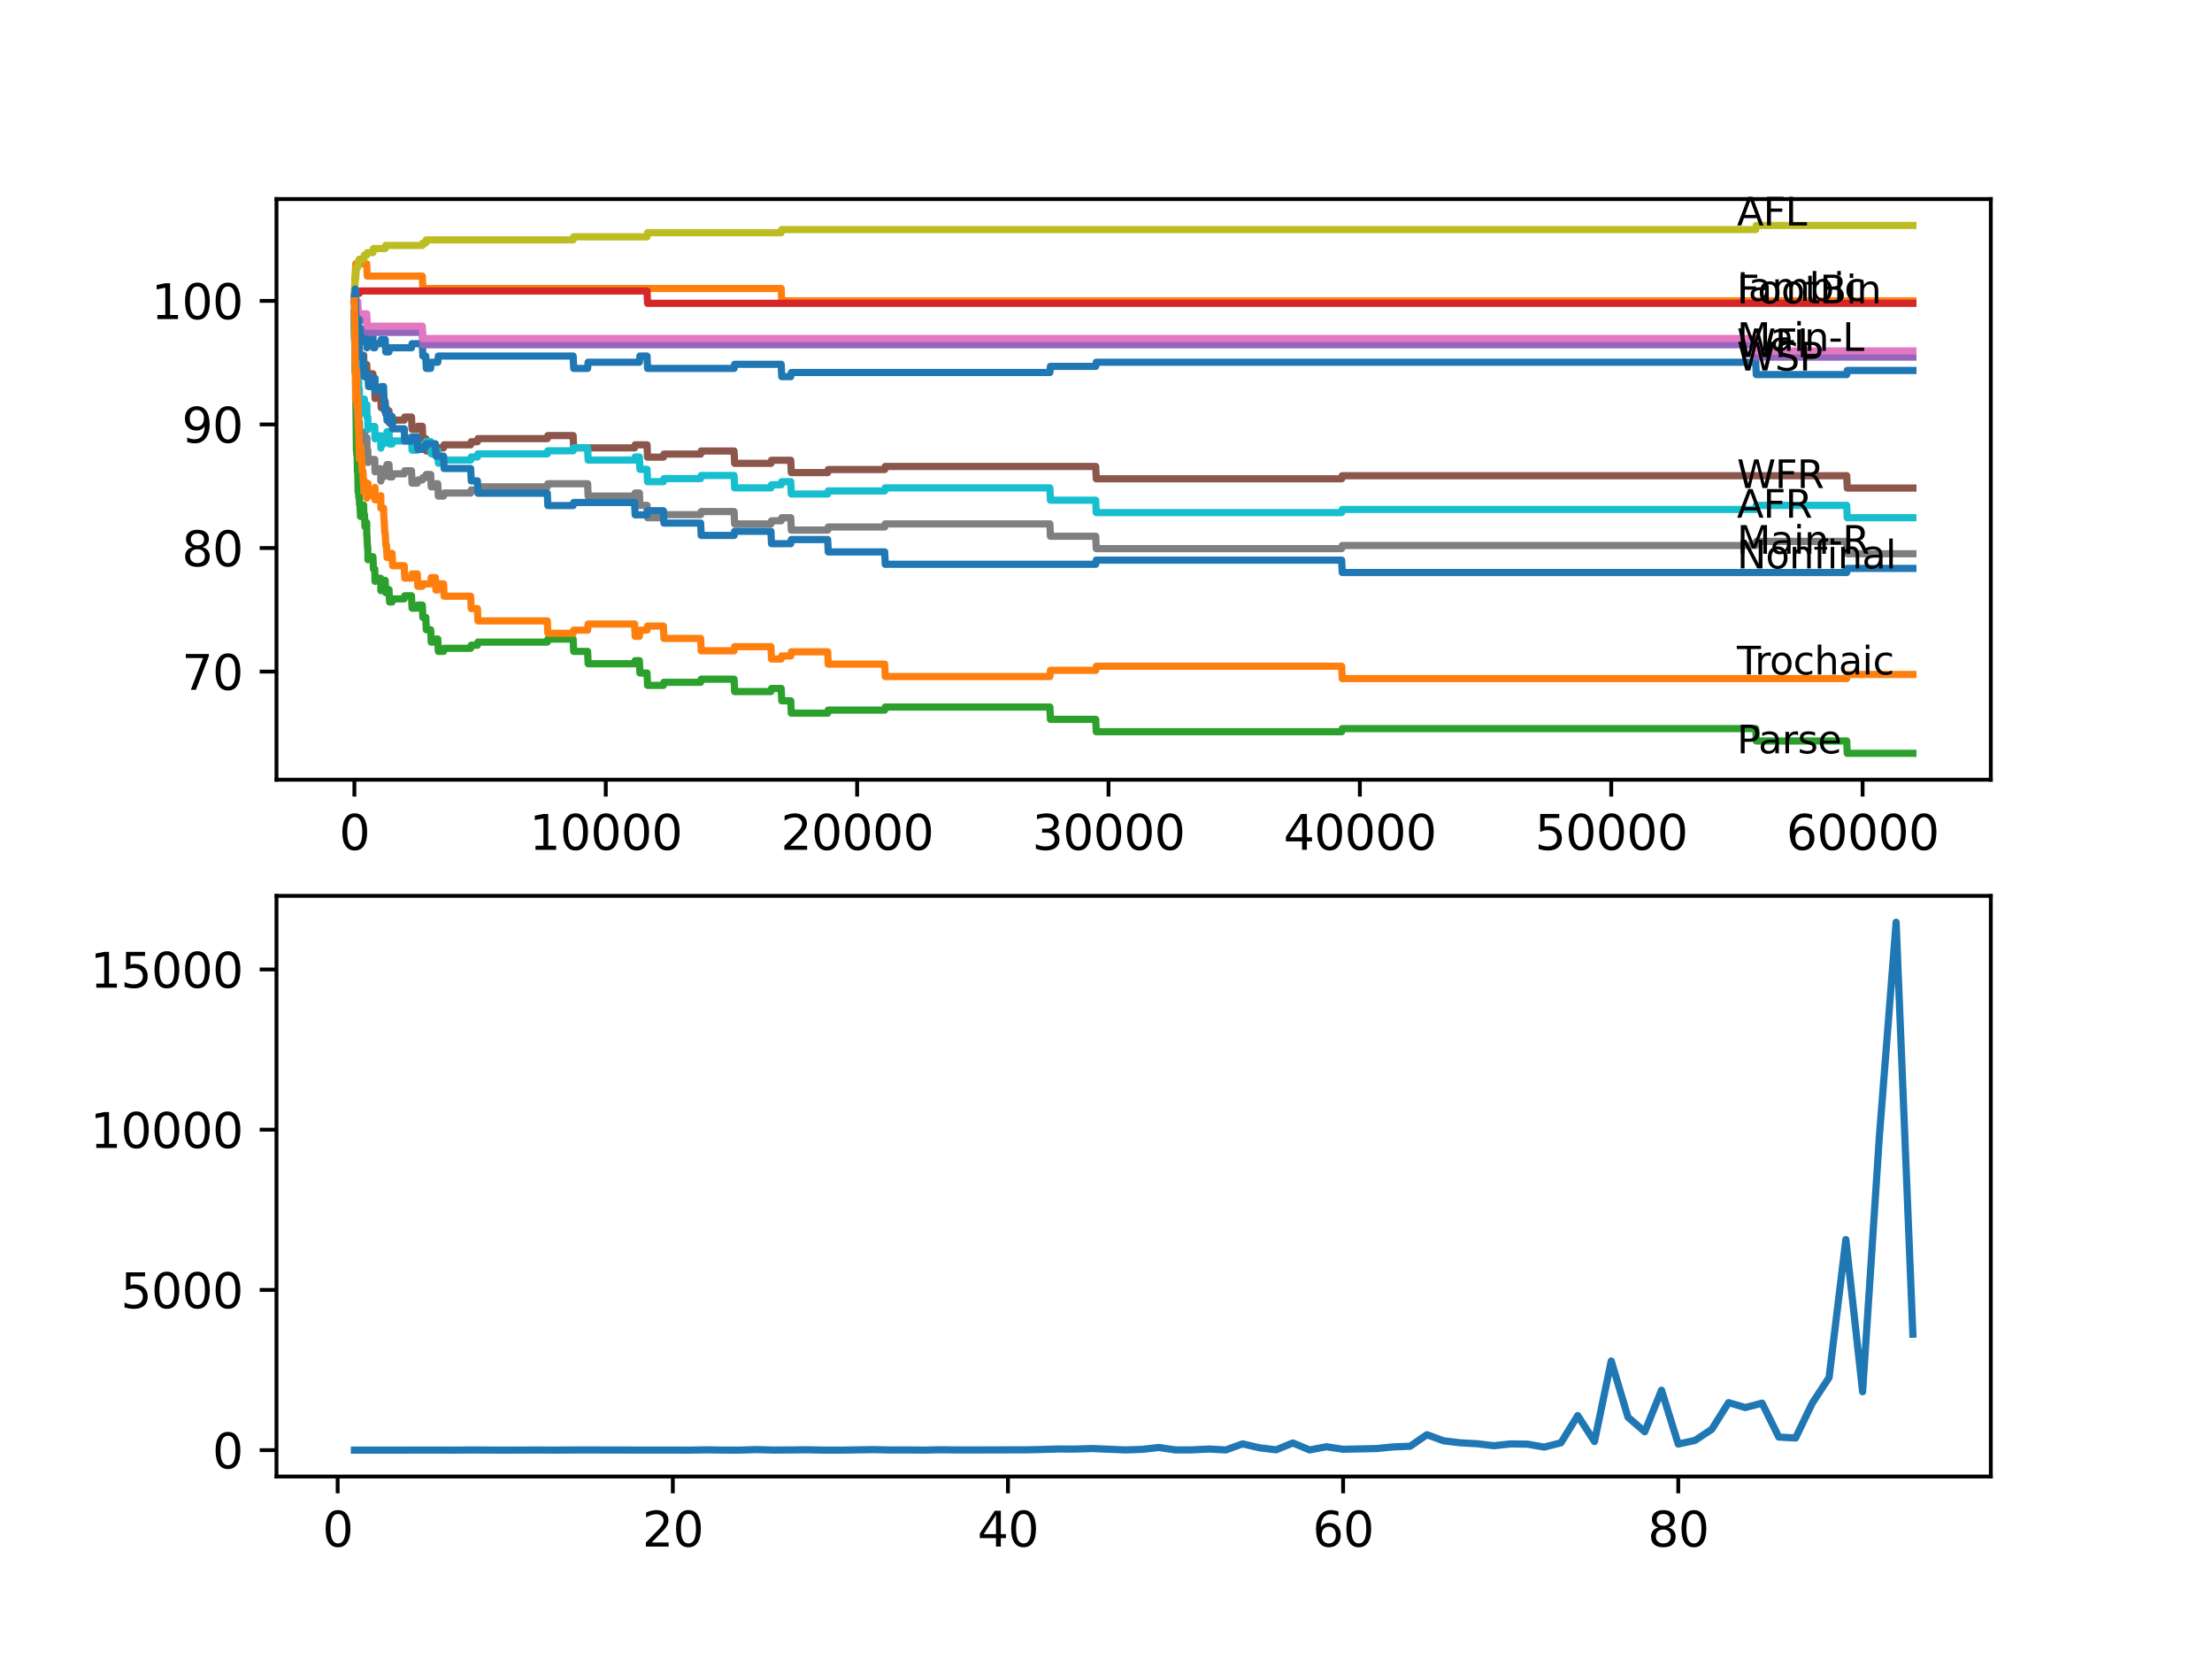 <?xml version="1.0" encoding="utf-8" standalone="no"?>
<!DOCTYPE svg PUBLIC "-//W3C//DTD SVG 1.1//EN"
  "http://www.w3.org/Graphics/SVG/1.1/DTD/svg11.dtd">
<svg xmlns:xlink="http://www.w3.org/1999/xlink" width="460.8pt" height="345.6pt" viewBox="0 0 460.8 345.6" xmlns="http://www.w3.org/2000/svg" version="1.1">
 <defs>
  <style type="text/css">*{stroke-linejoin: round; stroke-linecap: butt}</style>
 </defs>
 <g id="figure_1">
  <g id="patch_1">
   <path d="M 0 345.6 
L 460.8 345.6 
L 460.8 0 
L 0 0 
z
" style="fill: #ffffff"/>
  </g>
  <g id="axes_1">
   <g id="patch_2">
    <path d="M 57.6 162.432 
L 414.72 162.432 
L 414.72 41.472 
L 57.6 41.472 
z
" style="fill: #ffffff"/>
   </g>
   <g id="matplotlib.axis_1">
    <g id="xtick_1">
     <g id="line2d_1">
      <defs>
       <path id="m47212da246" d="M 0 0 
L 0 3.5 
" style="stroke: #000000; stroke-width: 0.8"/>
      </defs>
      <g>
       <use xlink:href="#m47212da246" x="73.827" y="162.432" style="stroke: #000000; stroke-width: 0.8"/>
      </g>
     </g>
     <g id="text_1">
      <!-- 0 -->
      <g transform="translate(70.646 177.03)scale(0.1 -0.1)">
       <defs>
        <path id="DejaVuSans-30" d="M 2034 4250 
Q 1547 4250 1301 3770 
Q 1056 3291 1056 2328 
Q 1056 1369 1301 889 
Q 1547 409 2034 409 
Q 2525 409 2770 889 
Q 3016 1369 3016 2328 
Q 3016 3291 2770 3770 
Q 2525 4250 2034 4250 
z
M 2034 4750 
Q 2819 4750 3233 4129 
Q 3647 3509 3647 2328 
Q 3647 1150 3233 529 
Q 2819 -91 2034 -91 
Q 1250 -91 836 529 
Q 422 1150 422 2328 
Q 422 3509 836 4129 
Q 1250 4750 2034 4750 
z
" transform="scale(0.016)"/>
       </defs>
       <use xlink:href="#DejaVuSans-30"/>
      </g>
     </g>
    </g>
    <g id="xtick_2">
     <g id="line2d_2">
      <g>
       <use xlink:href="#m47212da246" x="126.192" y="162.432" style="stroke: #000000; stroke-width: 0.8"/>
      </g>
     </g>
     <g id="text_2">
      <!-- 10000 -->
      <g transform="translate(110.286 177.03)scale(0.1 -0.1)">
       <defs>
        <path id="DejaVuSans-31" d="M 794 531 
L 1825 531 
L 1825 4091 
L 703 3866 
L 703 4441 
L 1819 4666 
L 2450 4666 
L 2450 531 
L 3481 531 
L 3481 0 
L 794 0 
L 794 531 
z
" transform="scale(0.016)"/>
       </defs>
       <use xlink:href="#DejaVuSans-31"/>
       <use xlink:href="#DejaVuSans-30" x="63.623"/>
       <use xlink:href="#DejaVuSans-30" x="127.246"/>
       <use xlink:href="#DejaVuSans-30" x="190.869"/>
       <use xlink:href="#DejaVuSans-30" x="254.492"/>
      </g>
     </g>
    </g>
    <g id="xtick_3">
     <g id="line2d_3">
      <g>
       <use xlink:href="#m47212da246" x="178.556" y="162.432" style="stroke: #000000; stroke-width: 0.8"/>
      </g>
     </g>
     <g id="text_3">
      <!-- 20000 -->
      <g transform="translate(162.65 177.03)scale(0.1 -0.1)">
       <defs>
        <path id="DejaVuSans-32" d="M 1228 531 
L 3431 531 
L 3431 0 
L 469 0 
L 469 531 
Q 828 903 1448 1529 
Q 2069 2156 2228 2338 
Q 2531 2678 2651 2914 
Q 2772 3150 2772 3378 
Q 2772 3750 2511 3984 
Q 2250 4219 1831 4219 
Q 1534 4219 1204 4116 
Q 875 4013 500 3803 
L 500 4441 
Q 881 4594 1212 4672 
Q 1544 4750 1819 4750 
Q 2544 4750 2975 4387 
Q 3406 4025 3406 3419 
Q 3406 3131 3298 2873 
Q 3191 2616 2906 2266 
Q 2828 2175 2409 1742 
Q 1991 1309 1228 531 
z
" transform="scale(0.016)"/>
       </defs>
       <use xlink:href="#DejaVuSans-32"/>
       <use xlink:href="#DejaVuSans-30" x="63.623"/>
       <use xlink:href="#DejaVuSans-30" x="127.246"/>
       <use xlink:href="#DejaVuSans-30" x="190.869"/>
       <use xlink:href="#DejaVuSans-30" x="254.492"/>
      </g>
     </g>
    </g>
    <g id="xtick_4">
     <g id="line2d_4">
      <g>
       <use xlink:href="#m47212da246" x="230.921" y="162.432" style="stroke: #000000; stroke-width: 0.8"/>
      </g>
     </g>
     <g id="text_4">
      <!-- 30000 -->
      <g transform="translate(215.015 177.03)scale(0.1 -0.1)">
       <defs>
        <path id="DejaVuSans-33" d="M 2597 2516 
Q 3050 2419 3304 2112 
Q 3559 1806 3559 1356 
Q 3559 666 3084 287 
Q 2609 -91 1734 -91 
Q 1441 -91 1130 -33 
Q 819 25 488 141 
L 488 750 
Q 750 597 1062 519 
Q 1375 441 1716 441 
Q 2309 441 2620 675 
Q 2931 909 2931 1356 
Q 2931 1769 2642 2001 
Q 2353 2234 1838 2234 
L 1294 2234 
L 1294 2753 
L 1863 2753 
Q 2328 2753 2575 2939 
Q 2822 3125 2822 3475 
Q 2822 3834 2567 4026 
Q 2313 4219 1838 4219 
Q 1578 4219 1281 4162 
Q 984 4106 628 3988 
L 628 4550 
Q 988 4650 1302 4700 
Q 1616 4750 1894 4750 
Q 2613 4750 3031 4423 
Q 3450 4097 3450 3541 
Q 3450 3153 3228 2886 
Q 3006 2619 2597 2516 
z
" transform="scale(0.016)"/>
       </defs>
       <use xlink:href="#DejaVuSans-33"/>
       <use xlink:href="#DejaVuSans-30" x="63.623"/>
       <use xlink:href="#DejaVuSans-30" x="127.246"/>
       <use xlink:href="#DejaVuSans-30" x="190.869"/>
       <use xlink:href="#DejaVuSans-30" x="254.492"/>
      </g>
     </g>
    </g>
    <g id="xtick_5">
     <g id="line2d_5">
      <g>
       <use xlink:href="#m47212da246" x="283.285" y="162.432" style="stroke: #000000; stroke-width: 0.8"/>
      </g>
     </g>
     <g id="text_5">
      <!-- 40000 -->
      <g transform="translate(267.379 177.03)scale(0.1 -0.1)">
       <defs>
        <path id="DejaVuSans-34" d="M 2419 4116 
L 825 1625 
L 2419 1625 
L 2419 4116 
z
M 2253 4666 
L 3047 4666 
L 3047 1625 
L 3713 1625 
L 3713 1100 
L 3047 1100 
L 3047 0 
L 2419 0 
L 2419 1100 
L 313 1100 
L 313 1709 
L 2253 4666 
z
" transform="scale(0.016)"/>
       </defs>
       <use xlink:href="#DejaVuSans-34"/>
       <use xlink:href="#DejaVuSans-30" x="63.623"/>
       <use xlink:href="#DejaVuSans-30" x="127.246"/>
       <use xlink:href="#DejaVuSans-30" x="190.869"/>
       <use xlink:href="#DejaVuSans-30" x="254.492"/>
      </g>
     </g>
    </g>
    <g id="xtick_6">
     <g id="line2d_6">
      <g>
       <use xlink:href="#m47212da246" x="335.65" y="162.432" style="stroke: #000000; stroke-width: 0.8"/>
      </g>
     </g>
     <g id="text_6">
      <!-- 50000 -->
      <g transform="translate(319.744 177.03)scale(0.1 -0.1)">
       <defs>
        <path id="DejaVuSans-35" d="M 691 4666 
L 3169 4666 
L 3169 4134 
L 1269 4134 
L 1269 2991 
Q 1406 3038 1543 3061 
Q 1681 3084 1819 3084 
Q 2600 3084 3056 2656 
Q 3513 2228 3513 1497 
Q 3513 744 3044 326 
Q 2575 -91 1722 -91 
Q 1428 -91 1123 -41 
Q 819 9 494 109 
L 494 744 
Q 775 591 1075 516 
Q 1375 441 1709 441 
Q 2250 441 2565 725 
Q 2881 1009 2881 1497 
Q 2881 1984 2565 2268 
Q 2250 2553 1709 2553 
Q 1456 2553 1204 2497 
Q 953 2441 691 2322 
L 691 4666 
z
" transform="scale(0.016)"/>
       </defs>
       <use xlink:href="#DejaVuSans-35"/>
       <use xlink:href="#DejaVuSans-30" x="63.623"/>
       <use xlink:href="#DejaVuSans-30" x="127.246"/>
       <use xlink:href="#DejaVuSans-30" x="190.869"/>
       <use xlink:href="#DejaVuSans-30" x="254.492"/>
      </g>
     </g>
    </g>
    <g id="xtick_7">
     <g id="line2d_7">
      <g>
       <use xlink:href="#m47212da246" x="388.014" y="162.432" style="stroke: #000000; stroke-width: 0.8"/>
      </g>
     </g>
     <g id="text_7">
      <!-- 60000 -->
      <g transform="translate(372.108 177.03)scale(0.1 -0.1)">
       <defs>
        <path id="DejaVuSans-36" d="M 2113 2584 
Q 1688 2584 1439 2293 
Q 1191 2003 1191 1497 
Q 1191 994 1439 701 
Q 1688 409 2113 409 
Q 2538 409 2786 701 
Q 3034 994 3034 1497 
Q 3034 2003 2786 2293 
Q 2538 2584 2113 2584 
z
M 3366 4563 
L 3366 3988 
Q 3128 4100 2886 4159 
Q 2644 4219 2406 4219 
Q 1781 4219 1451 3797 
Q 1122 3375 1075 2522 
Q 1259 2794 1537 2939 
Q 1816 3084 2150 3084 
Q 2853 3084 3261 2657 
Q 3669 2231 3669 1497 
Q 3669 778 3244 343 
Q 2819 -91 2113 -91 
Q 1303 -91 875 529 
Q 447 1150 447 2328 
Q 447 3434 972 4092 
Q 1497 4750 2381 4750 
Q 2619 4750 2861 4703 
Q 3103 4656 3366 4563 
z
" transform="scale(0.016)"/>
       </defs>
       <use xlink:href="#DejaVuSans-36"/>
       <use xlink:href="#DejaVuSans-30" x="63.623"/>
       <use xlink:href="#DejaVuSans-30" x="127.246"/>
       <use xlink:href="#DejaVuSans-30" x="190.869"/>
       <use xlink:href="#DejaVuSans-30" x="254.492"/>
      </g>
     </g>
    </g>
   </g>
   <g id="matplotlib.axis_2">
    <g id="ytick_1">
     <g id="line2d_8">
      <defs>
       <path id="m3fa4644b96" d="M 0 0 
L -3.5 0 
" style="stroke: #000000; stroke-width: 0.8"/>
      </defs>
      <g>
       <use xlink:href="#m3fa4644b96" x="57.6" y="139.901" style="stroke: #000000; stroke-width: 0.8"/>
      </g>
     </g>
     <g id="text_8">
      <!-- 70 -->
      <g transform="translate(37.875 143.7)scale(0.1 -0.1)">
       <defs>
        <path id="DejaVuSans-37" d="M 525 4666 
L 3525 4666 
L 3525 4397 
L 1831 0 
L 1172 0 
L 2766 4134 
L 525 4134 
L 525 4666 
z
" transform="scale(0.016)"/>
       </defs>
       <use xlink:href="#DejaVuSans-37"/>
       <use xlink:href="#DejaVuSans-30" x="63.623"/>
      </g>
     </g>
    </g>
    <g id="ytick_2">
     <g id="line2d_9">
      <g>
       <use xlink:href="#m3fa4644b96" x="57.6" y="114.158" style="stroke: #000000; stroke-width: 0.8"/>
      </g>
     </g>
     <g id="text_9">
      <!-- 80 -->
      <g transform="translate(37.875 117.957)scale(0.1 -0.1)">
       <defs>
        <path id="DejaVuSans-38" d="M 2034 2216 
Q 1584 2216 1326 1975 
Q 1069 1734 1069 1313 
Q 1069 891 1326 650 
Q 1584 409 2034 409 
Q 2484 409 2743 651 
Q 3003 894 3003 1313 
Q 3003 1734 2745 1975 
Q 2488 2216 2034 2216 
z
M 1403 2484 
Q 997 2584 770 2862 
Q 544 3141 544 3541 
Q 544 4100 942 4425 
Q 1341 4750 2034 4750 
Q 2731 4750 3128 4425 
Q 3525 4100 3525 3541 
Q 3525 3141 3298 2862 
Q 3072 2584 2669 2484 
Q 3125 2378 3379 2068 
Q 3634 1759 3634 1313 
Q 3634 634 3220 271 
Q 2806 -91 2034 -91 
Q 1263 -91 848 271 
Q 434 634 434 1313 
Q 434 1759 690 2068 
Q 947 2378 1403 2484 
z
M 1172 3481 
Q 1172 3119 1398 2916 
Q 1625 2713 2034 2713 
Q 2441 2713 2670 2916 
Q 2900 3119 2900 3481 
Q 2900 3844 2670 4047 
Q 2441 4250 2034 4250 
Q 1625 4250 1398 4047 
Q 1172 3844 1172 3481 
z
" transform="scale(0.016)"/>
       </defs>
       <use xlink:href="#DejaVuSans-38"/>
       <use xlink:href="#DejaVuSans-30" x="63.623"/>
      </g>
     </g>
    </g>
    <g id="ytick_3">
     <g id="line2d_10">
      <g>
       <use xlink:href="#m3fa4644b96" x="57.6" y="88.416" style="stroke: #000000; stroke-width: 0.8"/>
      </g>
     </g>
     <g id="text_10">
      <!-- 90 -->
      <g transform="translate(37.875 92.215)scale(0.1 -0.1)">
       <defs>
        <path id="DejaVuSans-39" d="M 703 97 
L 703 672 
Q 941 559 1184 500 
Q 1428 441 1663 441 
Q 2288 441 2617 861 
Q 2947 1281 2994 2138 
Q 2813 1869 2534 1725 
Q 2256 1581 1919 1581 
Q 1219 1581 811 2004 
Q 403 2428 403 3163 
Q 403 3881 828 4315 
Q 1253 4750 1959 4750 
Q 2769 4750 3195 4129 
Q 3622 3509 3622 2328 
Q 3622 1225 3098 567 
Q 2575 -91 1691 -91 
Q 1453 -91 1209 -44 
Q 966 3 703 97 
z
M 1959 2075 
Q 2384 2075 2632 2365 
Q 2881 2656 2881 3163 
Q 2881 3666 2632 3958 
Q 2384 4250 1959 4250 
Q 1534 4250 1286 3958 
Q 1038 3666 1038 3163 
Q 1038 2656 1286 2365 
Q 1534 2075 1959 2075 
z
" transform="scale(0.016)"/>
       </defs>
       <use xlink:href="#DejaVuSans-39"/>
       <use xlink:href="#DejaVuSans-30" x="63.623"/>
      </g>
     </g>
    </g>
    <g id="ytick_4">
     <g id="line2d_11">
      <g>
       <use xlink:href="#m3fa4644b96" x="57.6" y="62.673" style="stroke: #000000; stroke-width: 0.8"/>
      </g>
     </g>
     <g id="text_11">
      <!-- 100 -->
      <g transform="translate(31.512 66.472)scale(0.1 -0.1)">
       <use xlink:href="#DejaVuSans-31"/>
       <use xlink:href="#DejaVuSans-30" x="63.623"/>
       <use xlink:href="#DejaVuSans-30" x="127.246"/>
      </g>
     </g>
    </g>
   </g>
   <g id="line2d_12">
    <path d="M 73.833 65.247 
L 73.838 65.247 
L 73.875 70.396 
L 73.953 67.307 
L 73.969 67.307 
L 74.074 69.881 
L 74.079 68.594 
L 74.1 68.594 
L 74.173 67.307 
L 74.215 72.455 
L 74.325 72.455 
L 74.451 68.594 
L 74.534 68.594 
L 74.592 71.168 
L 74.644 69.881 
L 74.702 69.881 
L 74.733 72.455 
L 74.812 71.168 
L 74.87 71.168 
L 74.99 68.594 
L 75.76 68.594 
L 75.875 71.168 
L 75.922 71.168 
L 76.037 69.881 
L 76.393 69.881 
L 76.44 72.455 
L 76.503 71.168 
L 76.624 71.168 
L 76.739 69.881 
L 77.682 69.881 
L 77.797 72.455 
L 78.069 72.455 
L 78.184 71.597 
L 79.3 71.597 
L 79.415 70.739 
L 80.242 70.739 
L 80.357 73.313 
L 81.038 73.313 
L 81.153 72.455 
L 85.725 72.455 
L 85.84 71.597 
L 87.971 71.597 
L 88.086 74.171 
L 88.694 74.171 
L 88.809 76.746 
L 89.715 76.746 
L 89.83 75.459 
L 91.197 75.459 
L 91.312 74.171 
L 119.395 74.171 
L 119.51 76.746 
L 122.406 76.746 
L 122.521 75.459 
L 133.193 75.459 
L 133.308 74.171 
L 134.785 74.171 
L 134.9 76.746 
L 152.919 76.746 
L 153.034 75.888 
L 162.737 75.888 
L 162.852 78.462 
L 164.727 78.462 
L 164.842 77.604 
L 218.71 77.604 
L 218.825 76.317 
L 228.256 76.317 
L 228.371 75.459 
L 365.754 75.459 
L 365.869 78.033 
L 384.705 78.033 
L 384.82 77.175 
L 398.487 77.175 
L 398.487 77.175 
" clip-path="url(#p4139f457f7)" style="fill: none; stroke: #1f77b4; stroke-width: 1.5; stroke-linecap: square"/>
   </g>
   <g id="line2d_13">
    <path d="M 73.833 62.673 
L 73.953 57.525 
L 73.995 57.525 
L 74.11 54.95 
L 76.393 54.95 
L 76.509 57.525 
L 87.971 57.525 
L 88.086 60.099 
L 162.737 60.099 
L 162.852 62.673 
L 398.487 62.673 
L 398.487 62.673 
" clip-path="url(#p4139f457f7)" style="fill: none; stroke: #ff7f0e; stroke-width: 1.5; stroke-linecap: square"/>
   </g>
   <g id="line2d_14">
    <path d="M 73.833 62.673 
L 73.838 62.673 
L 73.979 77.604 
L 74.032 77.604 
L 74.074 76.445 
L 74.105 81.079 
L 74.11 81.079 
L 74.246 93.95 
L 74.278 93.95 
L 74.325 92.234 
L 74.33 94.808 
L 74.383 94.808 
L 74.388 94.808 
L 74.393 93.95 
L 74.451 98.241 
L 74.477 98.241 
L 74.534 98.241 
L 74.602 102.531 
L 74.65 101.673 
L 74.671 101.673 
L 74.733 101.03 
L 74.739 103.604 
L 74.765 103.604 
L 74.775 103.604 
L 74.87 102.445 
L 74.875 105.02 
L 74.98 105.02 
L 75.095 107.594 
L 75.168 107.594 
L 75.283 106.736 
L 75.341 106.736 
L 75.456 105.878 
L 75.608 105.878 
L 75.723 105.234 
L 75.76 105.234 
L 75.796 107.808 
L 75.87 107.165 
L 75.922 107.165 
L 76.037 109.739 
L 76.357 109.739 
L 76.393 108.881 
L 76.399 111.455 
L 76.44 111.455 
L 76.556 114.03 
L 76.624 114.03 
L 76.655 116.604 
L 76.734 115.96 
L 77.682 115.96 
L 77.797 118.534 
L 78.069 118.534 
L 78.127 121.109 
L 78.179 120.465 
L 79.3 120.465 
L 79.336 123.039 
L 79.41 122.181 
L 79.891 122.181 
L 80.007 121.538 
L 80.038 121.538 
L 80.153 120.894 
L 80.242 120.894 
L 80.357 123.468 
L 80.504 123.468 
L 80.619 122.825 
L 81.038 122.825 
L 81.153 125.399 
L 81.677 125.399 
L 81.792 124.756 
L 84.201 124.756 
L 84.316 124.112 
L 85.725 124.112 
L 85.84 126.686 
L 86.924 126.686 
L 87.039 126.043 
L 87.971 126.043 
L 88.086 128.617 
L 88.694 128.617 
L 88.809 131.191 
L 89.715 131.191 
L 89.83 133.766 
L 90.694 133.766 
L 90.809 133.122 
L 91.197 133.122 
L 91.312 135.696 
L 92.396 135.696 
L 92.511 135.053 
L 98.046 135.053 
L 98.161 134.409 
L 99.449 134.409 
L 99.565 133.766 
L 114.012 133.766 
L 114.127 133.122 
L 119.395 133.122 
L 119.51 135.696 
L 122.406 135.696 
L 122.521 138.27 
L 132.198 138.27 
L 132.313 137.627 
L 133.193 137.627 
L 133.308 140.201 
L 134.785 140.201 
L 134.9 142.775 
L 138.194 142.775 
L 138.309 142.132 
L 145.96 142.132 
L 146.075 141.488 
L 152.919 141.488 
L 153.034 144.063 
L 160.601 144.063 
L 160.716 143.419 
L 162.737 143.419 
L 162.852 145.993 
L 164.727 145.993 
L 164.842 148.567 
L 172.419 148.567 
L 172.535 147.924 
L 184.296 147.924 
L 184.411 147.28 
L 218.71 147.28 
L 218.825 149.855 
L 228.256 149.855 
L 228.371 152.429 
L 279.494 152.429 
L 279.609 151.785 
L 365.754 151.785 
L 365.869 154.36 
L 384.705 154.36 
L 384.82 156.934 
L 398.487 156.934 
L 398.487 156.934 
" clip-path="url(#p4139f457f7)" style="fill: none; stroke: #2ca02c; stroke-width: 1.5; stroke-linecap: square"/>
   </g>
   <g id="line2d_15">
    <path d="M 73.833 62.673 
L 73.88 62.673 
L 73.995 62.158 
L 74.032 62.158 
L 74.152 61.129 
L 74.822 61.129 
L 74.938 60.614 
L 134.785 60.614 
L 134.9 63.188 
L 398.487 63.188 
L 398.487 63.188 
" clip-path="url(#p4139f457f7)" style="fill: none; stroke: #d62728; stroke-width: 1.5; stroke-linecap: square"/>
   </g>
   <g id="line2d_16">
    <path d="M 73.833 62.03 
L 73.848 62.03 
L 73.964 61.515 
L 73.969 61.515 
L 74.084 64.089 
L 74.534 64.089 
L 74.65 66.663 
L 76.393 66.663 
L 76.509 69.237 
L 87.971 69.237 
L 88.086 71.812 
L 365.754 71.812 
L 365.869 74.386 
L 398.487 74.386 
L 398.487 74.386 
" clip-path="url(#p4139f457f7)" style="fill: none; stroke: #9467bd; stroke-width: 1.5; stroke-linecap: square"/>
   </g>
   <g id="line2d_17">
    <path d="M 73.833 65.247 
L 73.838 65.247 
L 73.964 72.97 
L 74.032 72.97 
L 74.157 71.297 
L 74.178 71.297 
L 74.299 76.445 
L 74.671 76.445 
L 74.791 75.158 
L 74.822 75.158 
L 74.938 74.643 
L 75.608 74.643 
L 75.723 74 
L 75.76 74 
L 75.796 76.574 
L 75.87 75.931 
L 76.393 75.931 
L 76.509 78.505 
L 76.655 78.505 
L 76.77 77.861 
L 77.682 77.861 
L 77.797 80.436 
L 78.069 80.436 
L 78.127 83.01 
L 78.179 82.366 
L 79.3 82.366 
L 79.415 84.94 
L 79.891 84.94 
L 80.007 84.297 
L 80.038 84.297 
L 80.153 83.653 
L 80.242 83.653 
L 80.357 86.228 
L 80.504 86.228 
L 80.619 85.584 
L 81.038 85.584 
L 81.153 88.158 
L 81.677 88.158 
L 81.792 87.515 
L 84.201 87.515 
L 84.316 86.871 
L 85.725 86.871 
L 85.84 89.445 
L 86.924 89.445 
L 87.039 88.802 
L 87.971 88.802 
L 88.086 91.376 
L 88.694 91.376 
L 88.809 93.95 
L 90.694 93.95 
L 90.809 93.307 
L 92.396 93.307 
L 92.511 92.663 
L 98.046 92.663 
L 98.161 92.02 
L 99.449 92.02 
L 99.565 91.376 
L 114.012 91.376 
L 114.127 90.733 
L 119.395 90.733 
L 119.51 93.307 
L 132.198 93.307 
L 132.313 92.663 
L 134.785 92.663 
L 134.9 95.237 
L 138.194 95.237 
L 138.309 94.594 
L 145.96 94.594 
L 146.075 93.95 
L 152.919 93.95 
L 153.034 96.525 
L 160.601 96.525 
L 160.716 95.881 
L 164.727 95.881 
L 164.842 98.455 
L 172.419 98.455 
L 172.535 97.812 
L 184.296 97.812 
L 184.411 97.168 
L 228.256 97.168 
L 228.371 99.742 
L 279.494 99.742 
L 279.609 99.099 
L 384.705 99.099 
L 384.82 101.673 
L 398.487 101.673 
L 398.487 101.673 
" clip-path="url(#p4139f457f7)" style="fill: none; stroke: #8c564b; stroke-width: 1.5; stroke-linecap: square"/>
   </g>
   <g id="line2d_18">
    <path d="M 73.833 62.03 
L 73.838 62.03 
L 73.964 60.228 
L 73.969 60.228 
L 74.084 62.802 
L 74.534 62.802 
L 74.65 65.376 
L 76.393 65.376 
L 76.509 67.95 
L 87.971 67.95 
L 88.086 70.525 
L 365.754 70.525 
L 365.869 73.099 
L 398.487 73.099 
L 398.487 73.099 
" clip-path="url(#p4139f457f7)" style="fill: none; stroke: #e377c2; stroke-width: 1.5; stroke-linecap: square"/>
   </g>
   <g id="line2d_19">
    <path d="M 73.833 65.247 
L 73.838 65.247 
L 73.964 75.888 
L 73.969 75.03 
L 74.074 73.013 
L 74.205 82.795 
L 74.278 82.795 
L 74.325 81.079 
L 74.33 83.653 
L 74.383 83.653 
L 74.388 83.653 
L 74.393 82.795 
L 74.451 87.086 
L 74.477 87.086 
L 74.561 87.086 
L 74.592 86.228 
L 74.597 88.802 
L 74.665 87.944 
L 74.671 87.944 
L 74.733 86.442 
L 74.739 89.016 
L 74.77 89.016 
L 74.775 89.016 
L 74.87 87.858 
L 74.875 90.432 
L 74.98 90.432 
L 75.095 93.006 
L 75.168 93.006 
L 75.283 92.148 
L 75.341 92.148 
L 75.456 91.29 
L 75.608 91.29 
L 75.723 90.647 
L 75.796 90.647 
L 75.912 90.003 
L 75.922 90.003 
L 76.037 92.577 
L 76.357 92.577 
L 76.44 91.204 
L 76.446 93.779 
L 76.456 93.779 
L 76.624 93.779 
L 76.655 96.353 
L 76.734 95.709 
L 78.069 95.709 
L 78.127 98.284 
L 78.179 97.64 
L 79.3 97.64 
L 79.336 100.214 
L 79.41 99.356 
L 79.891 99.356 
L 80.007 98.713 
L 80.038 98.713 
L 80.153 98.069 
L 80.242 98.069 
L 80.357 97.426 
L 80.504 97.426 
L 80.619 96.782 
L 81.038 96.782 
L 81.153 99.356 
L 81.677 99.356 
L 81.792 98.713 
L 84.201 98.713 
L 84.316 98.069 
L 85.725 98.069 
L 85.84 100.643 
L 86.924 100.643 
L 87.039 100 
L 87.971 100 
L 88.086 99.485 
L 88.694 99.485 
L 88.809 98.841 
L 89.715 98.841 
L 89.83 101.416 
L 90.694 101.416 
L 90.809 100.772 
L 91.197 100.772 
L 91.312 103.346 
L 92.396 103.346 
L 92.511 102.703 
L 98.046 102.703 
L 98.161 102.059 
L 99.449 102.059 
L 99.565 101.416 
L 114.012 101.416 
L 114.127 100.772 
L 122.406 100.772 
L 122.521 103.346 
L 132.198 103.346 
L 132.313 102.703 
L 133.193 102.703 
L 133.308 105.277 
L 134.785 105.277 
L 134.9 107.851 
L 138.194 107.851 
L 138.309 107.208 
L 145.96 107.208 
L 146.075 106.564 
L 152.919 106.564 
L 153.034 109.138 
L 160.601 109.138 
L 160.716 108.495 
L 162.737 108.495 
L 162.852 107.851 
L 164.727 107.851 
L 164.842 110.426 
L 172.419 110.426 
L 172.535 109.782 
L 184.296 109.782 
L 184.411 109.138 
L 218.71 109.138 
L 218.825 111.713 
L 228.256 111.713 
L 228.371 114.287 
L 279.494 114.287 
L 279.609 113.643 
L 365.754 113.643 
L 365.869 112.785 
L 384.705 112.785 
L 384.82 115.36 
L 398.487 115.36 
L 398.487 115.36 
" clip-path="url(#p4139f457f7)" style="fill: none; stroke: #7f7f7f; stroke-width: 1.5; stroke-linecap: square"/>
   </g>
   <g id="line2d_20">
    <path d="M 73.833 62.03 
L 73.838 62.03 
L 73.979 58.082 
L 74.1 58.082 
L 74.22 55.723 
L 74.534 55.723 
L 74.65 54.865 
L 74.702 54.865 
L 74.817 54.006 
L 75.76 54.006 
L 75.875 53.148 
L 76.393 53.148 
L 76.509 52.634 
L 77.682 52.634 
L 77.797 51.775 
L 80.242 51.775 
L 80.357 51.132 
L 87.971 51.132 
L 88.086 50.617 
L 88.694 50.617 
L 88.809 49.973 
L 119.395 49.973 
L 119.51 49.33 
L 134.785 49.33 
L 134.9 48.472 
L 162.737 48.472 
L 162.852 47.828 
L 365.754 47.828 
L 365.869 46.97 
L 398.487 46.97 
L 398.487 46.97 
" clip-path="url(#p4139f457f7)" style="fill: none; stroke: #bcbd22; stroke-width: 1.5; stroke-linecap: square"/>
   </g>
   <g id="line2d_21">
    <path d="M 73.833 65.247 
L 73.838 65.247 
L 73.843 64.604 
L 73.88 71.039 
L 73.906 70.525 
L 73.911 70.525 
L 73.927 68.808 
L 73.932 71.383 
L 74.026 69.667 
L 74.032 69.667 
L 74.074 68.508 
L 74.115 72.284 
L 74.184 77.432 
L 74.231 76.789 
L 74.278 76.789 
L 74.325 75.072 
L 74.33 77.647 
L 74.383 77.647 
L 74.388 77.647 
L 74.393 76.789 
L 74.451 81.079 
L 74.477 81.079 
L 74.534 81.079 
L 74.592 79.363 
L 74.597 81.937 
L 74.644 81.079 
L 74.671 81.079 
L 74.733 79.577 
L 74.739 82.152 
L 74.77 82.152 
L 74.775 82.152 
L 74.87 80.993 
L 74.875 83.568 
L 74.98 83.568 
L 75.095 86.142 
L 75.168 86.142 
L 75.283 85.284 
L 75.341 85.284 
L 75.456 84.426 
L 75.608 84.426 
L 75.723 83.782 
L 75.796 83.782 
L 75.912 83.138 
L 75.922 83.138 
L 76.037 85.713 
L 76.357 85.713 
L 76.44 84.34 
L 76.446 86.914 
L 76.456 86.914 
L 76.624 86.914 
L 76.655 89.488 
L 76.734 88.845 
L 78.069 88.845 
L 78.127 91.419 
L 78.179 90.775 
L 79.3 90.775 
L 79.336 93.35 
L 79.41 92.492 
L 79.891 92.492 
L 80.007 91.848 
L 80.038 91.848 
L 80.153 91.204 
L 80.242 91.204 
L 80.357 90.561 
L 80.504 90.561 
L 80.619 89.917 
L 81.038 89.917 
L 81.153 92.492 
L 81.677 92.492 
L 81.792 91.848 
L 84.201 91.848 
L 84.316 91.204 
L 85.725 91.204 
L 85.84 93.779 
L 86.924 93.779 
L 87.039 93.135 
L 87.971 93.135 
L 88.086 92.62 
L 88.694 92.62 
L 88.809 91.977 
L 89.715 91.977 
L 89.83 94.551 
L 90.694 94.551 
L 90.809 93.907 
L 91.197 93.907 
L 91.312 96.482 
L 92.396 96.482 
L 92.511 95.838 
L 98.046 95.838 
L 98.161 95.195 
L 99.449 95.195 
L 99.565 94.551 
L 114.012 94.551 
L 114.127 93.907 
L 119.395 93.907 
L 119.51 93.264 
L 122.406 93.264 
L 122.521 95.838 
L 132.198 95.838 
L 132.313 95.195 
L 133.193 95.195 
L 133.308 97.769 
L 134.785 97.769 
L 134.9 100.343 
L 138.194 100.343 
L 138.309 99.7 
L 145.96 99.7 
L 146.075 99.056 
L 152.919 99.056 
L 153.034 101.63 
L 160.601 101.63 
L 160.716 100.987 
L 162.737 100.987 
L 162.852 100.343 
L 164.727 100.343 
L 164.842 102.917 
L 172.419 102.917 
L 172.535 102.274 
L 184.296 102.274 
L 184.411 101.63 
L 218.71 101.63 
L 218.825 104.204 
L 228.256 104.204 
L 228.371 106.779 
L 279.494 106.779 
L 279.609 106.135 
L 365.754 106.135 
L 365.869 105.277 
L 384.705 105.277 
L 384.82 107.851 
L 398.487 107.851 
L 398.487 107.851 
" clip-path="url(#p4139f457f7)" style="fill: none; stroke: #17becf; stroke-width: 1.5; stroke-linecap: square"/>
   </g>
   <g id="line2d_22">
    <path d="M 73.833 62.03 
L 73.838 62.03 
L 73.964 60.228 
L 74.032 60.228 
L 74.157 67.95 
L 74.178 67.95 
L 74.294 66.449 
L 74.671 66.449 
L 74.791 71.597 
L 74.822 71.597 
L 74.938 74.171 
L 75.608 74.171 
L 75.723 76.746 
L 75.76 76.746 
L 75.796 75.888 
L 75.802 78.462 
L 75.859 78.462 
L 76.393 78.462 
L 76.509 77.947 
L 76.655 77.947 
L 76.77 80.521 
L 77.682 80.521 
L 77.797 79.663 
L 78.069 79.663 
L 78.127 78.805 
L 78.132 81.379 
L 78.169 81.379 
L 79.3 81.379 
L 79.415 80.521 
L 79.891 80.521 
L 80.007 83.096 
L 80.038 83.096 
L 80.153 85.67 
L 80.242 85.67 
L 80.357 85.026 
L 80.504 85.026 
L 80.619 87.601 
L 81.038 87.601 
L 81.153 86.742 
L 81.677 86.742 
L 81.792 89.317 
L 84.201 89.317 
L 84.316 91.891 
L 85.725 91.891 
L 85.84 91.033 
L 86.924 91.033 
L 87.039 93.607 
L 87.971 93.607 
L 88.086 93.092 
L 88.694 93.092 
L 88.809 92.449 
L 90.694 92.449 
L 90.809 95.023 
L 92.396 95.023 
L 92.511 97.597 
L 98.046 97.597 
L 98.161 100.171 
L 99.449 100.171 
L 99.565 102.746 
L 114.012 102.746 
L 114.127 105.32 
L 119.395 105.32 
L 119.51 104.676 
L 132.198 104.676 
L 132.313 107.251 
L 134.785 107.251 
L 134.9 106.393 
L 138.194 106.393 
L 138.309 108.967 
L 145.96 108.967 
L 146.075 111.541 
L 152.919 111.541 
L 153.034 110.683 
L 160.601 110.683 
L 160.716 113.257 
L 164.727 113.257 
L 164.842 112.399 
L 172.419 112.399 
L 172.535 114.973 
L 184.296 114.973 
L 184.411 117.548 
L 228.256 117.548 
L 228.371 116.69 
L 279.494 116.69 
L 279.609 119.264 
L 384.705 119.264 
L 384.82 118.406 
L 398.487 118.406 
L 398.487 118.406 
" clip-path="url(#p4139f457f7)" style="fill: none; stroke: #1f77b4; stroke-width: 1.5; stroke-linecap: square"/>
   </g>
   <g id="line2d_23">
    <path d="M 73.833 62.673 
L 73.958 71.812 
L 73.964 71.812 
L 74.095 83.396 
L 74.1 83.396 
L 74.246 77.175 
L 74.278 77.175 
L 74.403 84.898 
L 74.445 84.898 
L 74.561 82.752 
L 74.681 89.188 
L 74.702 89.188 
L 74.817 93.049 
L 74.822 93.049 
L 74.87 95.624 
L 74.932 94.336 
L 74.98 94.336 
L 75.095 93.049 
L 75.168 93.049 
L 75.283 95.624 
L 75.341 95.624 
L 75.456 98.198 
L 75.608 98.198 
L 75.723 100.772 
L 75.76 100.772 
L 75.796 99.914 
L 75.802 102.488 
L 75.859 102.488 
L 75.922 102.488 
L 76.037 101.201 
L 76.357 101.201 
L 76.393 103.775 
L 76.467 101.973 
L 76.624 101.973 
L 76.655 100.686 
L 76.66 103.261 
L 76.728 103.261 
L 77.682 103.261 
L 77.797 102.402 
L 78.069 102.402 
L 78.127 101.544 
L 78.132 104.119 
L 78.169 104.119 
L 79.3 104.119 
L 79.336 103.261 
L 79.341 105.835 
L 79.399 105.835 
L 79.891 105.835 
L 80.007 108.409 
L 80.038 108.409 
L 80.153 110.983 
L 80.242 110.983 
L 80.357 113.558 
L 80.504 113.558 
L 80.619 116.132 
L 81.038 116.132 
L 81.153 115.274 
L 81.677 115.274 
L 81.792 117.848 
L 84.201 117.848 
L 84.316 120.422 
L 85.725 120.422 
L 85.84 119.564 
L 86.924 119.564 
L 87.039 122.138 
L 87.971 122.138 
L 88.086 121.624 
L 89.715 121.624 
L 89.83 120.336 
L 90.694 120.336 
L 90.809 122.911 
L 91.197 122.911 
L 91.312 121.624 
L 92.396 121.624 
L 92.511 124.198 
L 98.046 124.198 
L 98.161 126.772 
L 99.449 126.772 
L 99.565 129.346 
L 114.012 129.346 
L 114.127 131.921 
L 119.395 131.921 
L 119.51 131.277 
L 122.406 131.277 
L 122.521 129.99 
L 132.198 129.99 
L 132.313 132.564 
L 133.193 132.564 
L 133.308 131.277 
L 134.785 131.277 
L 134.9 130.419 
L 138.194 130.419 
L 138.309 132.993 
L 145.96 132.993 
L 146.075 135.567 
L 152.919 135.567 
L 153.034 134.709 
L 160.601 134.709 
L 160.716 137.284 
L 162.737 137.284 
L 162.852 136.64 
L 164.727 136.64 
L 164.842 135.782 
L 172.419 135.782 
L 172.535 138.356 
L 184.296 138.356 
L 184.411 140.931 
L 218.71 140.931 
L 218.825 139.643 
L 228.256 139.643 
L 228.371 138.785 
L 279.494 138.785 
L 279.609 141.36 
L 384.705 141.36 
L 384.82 140.501 
L 398.487 140.501 
L 398.487 140.501 
" clip-path="url(#p4139f457f7)" style="fill: none; stroke: #ff7f0e; stroke-width: 1.5; stroke-linecap: square"/>
   </g>
   <g id="patch_3">
    <path d="M 57.6 162.432 
L 57.6 41.472 
" style="fill: none; stroke: #000000; stroke-width: 0.8; stroke-linejoin: miter; stroke-linecap: square"/>
   </g>
   <g id="patch_4">
    <path d="M 414.72 162.432 
L 414.72 41.472 
" style="fill: none; stroke: #000000; stroke-width: 0.8; stroke-linejoin: miter; stroke-linecap: square"/>
   </g>
   <g id="patch_5">
    <path d="M 57.6 162.432 
L 414.72 162.432 
" style="fill: none; stroke: #000000; stroke-width: 0.8; stroke-linejoin: miter; stroke-linecap: square"/>
   </g>
   <g id="patch_6">
    <path d="M 57.6 41.472 
L 414.72 41.472 
" style="fill: none; stroke: #000000; stroke-width: 0.8; stroke-linejoin: miter; stroke-linecap: square"/>
   </g>
   <g id="text_12">
    <!-- WSP -->
    <g transform="translate(361.832 77.175)scale(0.08 -0.08)">
     <defs>
      <path id="DejaVuSans-57" d="M 213 4666 
L 850 4666 
L 1831 722 
L 2809 4666 
L 3519 4666 
L 4500 722 
L 5478 4666 
L 6119 4666 
L 4947 0 
L 4153 0 
L 3169 4050 
L 2175 0 
L 1381 0 
L 213 4666 
z
" transform="scale(0.016)"/>
      <path id="DejaVuSans-53" d="M 3425 4513 
L 3425 3897 
Q 3066 4069 2747 4153 
Q 2428 4238 2131 4238 
Q 1616 4238 1336 4038 
Q 1056 3838 1056 3469 
Q 1056 3159 1242 3001 
Q 1428 2844 1947 2747 
L 2328 2669 
Q 3034 2534 3370 2195 
Q 3706 1856 3706 1288 
Q 3706 609 3251 259 
Q 2797 -91 1919 -91 
Q 1588 -91 1214 -16 
Q 841 59 441 206 
L 441 856 
Q 825 641 1194 531 
Q 1563 422 1919 422 
Q 2459 422 2753 634 
Q 3047 847 3047 1241 
Q 3047 1584 2836 1778 
Q 2625 1972 2144 2069 
L 1759 2144 
Q 1053 2284 737 2584 
Q 422 2884 422 3419 
Q 422 4038 858 4394 
Q 1294 4750 2059 4750 
Q 2388 4750 2728 4690 
Q 3069 4631 3425 4513 
z
" transform="scale(0.016)"/>
      <path id="DejaVuSans-50" d="M 1259 4147 
L 1259 2394 
L 2053 2394 
Q 2494 2394 2734 2622 
Q 2975 2850 2975 3272 
Q 2975 3691 2734 3919 
Q 2494 4147 2053 4147 
L 1259 4147 
z
M 628 4666 
L 2053 4666 
Q 2838 4666 3239 4311 
Q 3641 3956 3641 3272 
Q 3641 2581 3239 2228 
Q 2838 1875 2053 1875 
L 1259 1875 
L 1259 0 
L 628 0 
L 628 4666 
z
" transform="scale(0.016)"/>
     </defs>
     <use xlink:href="#DejaVuSans-57"/>
     <use xlink:href="#DejaVuSans-53" x="98.877"/>
     <use xlink:href="#DejaVuSans-50" x="162.354"/>
    </g>
   </g>
   <g id="text_13">
    <!-- Iambic -->
    <g transform="translate(361.832 62.673)scale(0.08 -0.08)">
     <defs>
      <path id="DejaVuSans-49" d="M 628 4666 
L 1259 4666 
L 1259 0 
L 628 0 
L 628 4666 
z
" transform="scale(0.016)"/>
      <path id="DejaVuSans-61" d="M 2194 1759 
Q 1497 1759 1228 1600 
Q 959 1441 959 1056 
Q 959 750 1161 570 
Q 1363 391 1709 391 
Q 2188 391 2477 730 
Q 2766 1069 2766 1631 
L 2766 1759 
L 2194 1759 
z
M 3341 1997 
L 3341 0 
L 2766 0 
L 2766 531 
Q 2569 213 2275 61 
Q 1981 -91 1556 -91 
Q 1019 -91 701 211 
Q 384 513 384 1019 
Q 384 1609 779 1909 
Q 1175 2209 1959 2209 
L 2766 2209 
L 2766 2266 
Q 2766 2663 2505 2880 
Q 2244 3097 1772 3097 
Q 1472 3097 1187 3025 
Q 903 2953 641 2809 
L 641 3341 
Q 956 3463 1253 3523 
Q 1550 3584 1831 3584 
Q 2591 3584 2966 3190 
Q 3341 2797 3341 1997 
z
" transform="scale(0.016)"/>
      <path id="DejaVuSans-6d" d="M 3328 2828 
Q 3544 3216 3844 3400 
Q 4144 3584 4550 3584 
Q 5097 3584 5394 3201 
Q 5691 2819 5691 2113 
L 5691 0 
L 5113 0 
L 5113 2094 
Q 5113 2597 4934 2840 
Q 4756 3084 4391 3084 
Q 3944 3084 3684 2787 
Q 3425 2491 3425 1978 
L 3425 0 
L 2847 0 
L 2847 2094 
Q 2847 2600 2669 2842 
Q 2491 3084 2119 3084 
Q 1678 3084 1418 2786 
Q 1159 2488 1159 1978 
L 1159 0 
L 581 0 
L 581 3500 
L 1159 3500 
L 1159 2956 
Q 1356 3278 1631 3431 
Q 1906 3584 2284 3584 
Q 2666 3584 2933 3390 
Q 3200 3197 3328 2828 
z
" transform="scale(0.016)"/>
      <path id="DejaVuSans-62" d="M 3116 1747 
Q 3116 2381 2855 2742 
Q 2594 3103 2138 3103 
Q 1681 3103 1420 2742 
Q 1159 2381 1159 1747 
Q 1159 1113 1420 752 
Q 1681 391 2138 391 
Q 2594 391 2855 752 
Q 3116 1113 3116 1747 
z
M 1159 2969 
Q 1341 3281 1617 3432 
Q 1894 3584 2278 3584 
Q 2916 3584 3314 3078 
Q 3713 2572 3713 1747 
Q 3713 922 3314 415 
Q 2916 -91 2278 -91 
Q 1894 -91 1617 61 
Q 1341 213 1159 525 
L 1159 0 
L 581 0 
L 581 4863 
L 1159 4863 
L 1159 2969 
z
" transform="scale(0.016)"/>
      <path id="DejaVuSans-69" d="M 603 3500 
L 1178 3500 
L 1178 0 
L 603 0 
L 603 3500 
z
M 603 4863 
L 1178 4863 
L 1178 4134 
L 603 4134 
L 603 4863 
z
" transform="scale(0.016)"/>
      <path id="DejaVuSans-63" d="M 3122 3366 
L 3122 2828 
Q 2878 2963 2633 3030 
Q 2388 3097 2138 3097 
Q 1578 3097 1268 2742 
Q 959 2388 959 1747 
Q 959 1106 1268 751 
Q 1578 397 2138 397 
Q 2388 397 2633 464 
Q 2878 531 3122 666 
L 3122 134 
Q 2881 22 2623 -34 
Q 2366 -91 2075 -91 
Q 1284 -91 818 406 
Q 353 903 353 1747 
Q 353 2603 823 3093 
Q 1294 3584 2113 3584 
Q 2378 3584 2631 3529 
Q 2884 3475 3122 3366 
z
" transform="scale(0.016)"/>
     </defs>
     <use xlink:href="#DejaVuSans-49"/>
     <use xlink:href="#DejaVuSans-61" x="29.492"/>
     <use xlink:href="#DejaVuSans-6d" x="90.771"/>
     <use xlink:href="#DejaVuSans-62" x="188.184"/>
     <use xlink:href="#DejaVuSans-69" x="251.66"/>
     <use xlink:href="#DejaVuSans-63" x="279.443"/>
    </g>
   </g>
   <g id="text_14">
    <!-- Parse -->
    <g transform="translate(361.832 156.934)scale(0.08 -0.08)">
     <defs>
      <path id="DejaVuSans-72" d="M 2631 2963 
Q 2534 3019 2420 3045 
Q 2306 3072 2169 3072 
Q 1681 3072 1420 2755 
Q 1159 2438 1159 1844 
L 1159 0 
L 581 0 
L 581 3500 
L 1159 3500 
L 1159 2956 
Q 1341 3275 1631 3429 
Q 1922 3584 2338 3584 
Q 2397 3584 2469 3576 
Q 2541 3569 2628 3553 
L 2631 2963 
z
" transform="scale(0.016)"/>
      <path id="DejaVuSans-73" d="M 2834 3397 
L 2834 2853 
Q 2591 2978 2328 3040 
Q 2066 3103 1784 3103 
Q 1356 3103 1142 2972 
Q 928 2841 928 2578 
Q 928 2378 1081 2264 
Q 1234 2150 1697 2047 
L 1894 2003 
Q 2506 1872 2764 1633 
Q 3022 1394 3022 966 
Q 3022 478 2636 193 
Q 2250 -91 1575 -91 
Q 1294 -91 989 -36 
Q 684 19 347 128 
L 347 722 
Q 666 556 975 473 
Q 1284 391 1588 391 
Q 1994 391 2212 530 
Q 2431 669 2431 922 
Q 2431 1156 2273 1281 
Q 2116 1406 1581 1522 
L 1381 1569 
Q 847 1681 609 1914 
Q 372 2147 372 2553 
Q 372 3047 722 3315 
Q 1072 3584 1716 3584 
Q 2034 3584 2315 3537 
Q 2597 3491 2834 3397 
z
" transform="scale(0.016)"/>
      <path id="DejaVuSans-65" d="M 3597 1894 
L 3597 1613 
L 953 1613 
Q 991 1019 1311 708 
Q 1631 397 2203 397 
Q 2534 397 2845 478 
Q 3156 559 3463 722 
L 3463 178 
Q 3153 47 2828 -22 
Q 2503 -91 2169 -91 
Q 1331 -91 842 396 
Q 353 884 353 1716 
Q 353 2575 817 3079 
Q 1281 3584 2069 3584 
Q 2775 3584 3186 3129 
Q 3597 2675 3597 1894 
z
M 3022 2063 
Q 3016 2534 2758 2815 
Q 2500 3097 2075 3097 
Q 1594 3097 1305 2825 
Q 1016 2553 972 2059 
L 3022 2063 
z
" transform="scale(0.016)"/>
     </defs>
     <use xlink:href="#DejaVuSans-50"/>
     <use xlink:href="#DejaVuSans-61" x="55.803"/>
     <use xlink:href="#DejaVuSans-72" x="117.082"/>
     <use xlink:href="#DejaVuSans-73" x="158.195"/>
     <use xlink:href="#DejaVuSans-65" x="210.295"/>
    </g>
   </g>
   <g id="text_15">
    <!-- FootBin -->
    <g transform="translate(361.832 63.188)scale(0.08 -0.08)">
     <defs>
      <path id="DejaVuSans-46" d="M 628 4666 
L 3309 4666 
L 3309 4134 
L 1259 4134 
L 1259 2759 
L 3109 2759 
L 3109 2228 
L 1259 2228 
L 1259 0 
L 628 0 
L 628 4666 
z
" transform="scale(0.016)"/>
      <path id="DejaVuSans-6f" d="M 1959 3097 
Q 1497 3097 1228 2736 
Q 959 2375 959 1747 
Q 959 1119 1226 758 
Q 1494 397 1959 397 
Q 2419 397 2687 759 
Q 2956 1122 2956 1747 
Q 2956 2369 2687 2733 
Q 2419 3097 1959 3097 
z
M 1959 3584 
Q 2709 3584 3137 3096 
Q 3566 2609 3566 1747 
Q 3566 888 3137 398 
Q 2709 -91 1959 -91 
Q 1206 -91 779 398 
Q 353 888 353 1747 
Q 353 2609 779 3096 
Q 1206 3584 1959 3584 
z
" transform="scale(0.016)"/>
      <path id="DejaVuSans-74" d="M 1172 4494 
L 1172 3500 
L 2356 3500 
L 2356 3053 
L 1172 3053 
L 1172 1153 
Q 1172 725 1289 603 
Q 1406 481 1766 481 
L 2356 481 
L 2356 0 
L 1766 0 
Q 1100 0 847 248 
Q 594 497 594 1153 
L 594 3053 
L 172 3053 
L 172 3500 
L 594 3500 
L 594 4494 
L 1172 4494 
z
" transform="scale(0.016)"/>
      <path id="DejaVuSans-42" d="M 1259 2228 
L 1259 519 
L 2272 519 
Q 2781 519 3026 730 
Q 3272 941 3272 1375 
Q 3272 1813 3026 2020 
Q 2781 2228 2272 2228 
L 1259 2228 
z
M 1259 4147 
L 1259 2741 
L 2194 2741 
Q 2656 2741 2882 2914 
Q 3109 3088 3109 3444 
Q 3109 3797 2882 3972 
Q 2656 4147 2194 4147 
L 1259 4147 
z
M 628 4666 
L 2241 4666 
Q 2963 4666 3353 4366 
Q 3744 4066 3744 3513 
Q 3744 3084 3544 2831 
Q 3344 2578 2956 2516 
Q 3422 2416 3680 2098 
Q 3938 1781 3938 1306 
Q 3938 681 3513 340 
Q 3088 0 2303 0 
L 628 0 
L 628 4666 
z
" transform="scale(0.016)"/>
      <path id="DejaVuSans-6e" d="M 3513 2113 
L 3513 0 
L 2938 0 
L 2938 2094 
Q 2938 2591 2744 2837 
Q 2550 3084 2163 3084 
Q 1697 3084 1428 2787 
Q 1159 2491 1159 1978 
L 1159 0 
L 581 0 
L 581 3500 
L 1159 3500 
L 1159 2956 
Q 1366 3272 1645 3428 
Q 1925 3584 2291 3584 
Q 2894 3584 3203 3211 
Q 3513 2838 3513 2113 
z
" transform="scale(0.016)"/>
     </defs>
     <use xlink:href="#DejaVuSans-46"/>
     <use xlink:href="#DejaVuSans-6f" x="53.895"/>
     <use xlink:href="#DejaVuSans-6f" x="115.076"/>
     <use xlink:href="#DejaVuSans-74" x="176.258"/>
     <use xlink:href="#DejaVuSans-42" x="215.467"/>
     <use xlink:href="#DejaVuSans-69" x="284.07"/>
     <use xlink:href="#DejaVuSans-6e" x="311.854"/>
    </g>
   </g>
   <g id="text_16">
    <!-- WFL -->
    <g transform="translate(361.832 74.386)scale(0.08 -0.08)">
     <defs>
      <path id="DejaVuSans-4c" d="M 628 4666 
L 1259 4666 
L 1259 531 
L 3531 531 
L 3531 0 
L 628 0 
L 628 4666 
z
" transform="scale(0.016)"/>
     </defs>
     <use xlink:href="#DejaVuSans-57"/>
     <use xlink:href="#DejaVuSans-46" x="98.877"/>
     <use xlink:href="#DejaVuSans-4c" x="156.396"/>
    </g>
   </g>
   <g id="text_17">
    <!-- WFR -->
    <g transform="translate(361.832 101.673)scale(0.08 -0.08)">
     <defs>
      <path id="DejaVuSans-52" d="M 2841 2188 
Q 3044 2119 3236 1894 
Q 3428 1669 3622 1275 
L 4263 0 
L 3584 0 
L 2988 1197 
Q 2756 1666 2539 1819 
Q 2322 1972 1947 1972 
L 1259 1972 
L 1259 0 
L 628 0 
L 628 4666 
L 2053 4666 
Q 2853 4666 3247 4331 
Q 3641 3997 3641 3322 
Q 3641 2881 3436 2590 
Q 3231 2300 2841 2188 
z
M 1259 4147 
L 1259 2491 
L 2053 2491 
Q 2509 2491 2742 2702 
Q 2975 2913 2975 3322 
Q 2975 3731 2742 3939 
Q 2509 4147 2053 4147 
L 1259 4147 
z
" transform="scale(0.016)"/>
     </defs>
     <use xlink:href="#DejaVuSans-57"/>
     <use xlink:href="#DejaVuSans-46" x="98.877"/>
     <use xlink:href="#DejaVuSans-52" x="156.396"/>
    </g>
   </g>
   <g id="text_18">
    <!-- Main-L -->
    <g transform="translate(361.832 73.099)scale(0.08 -0.08)">
     <defs>
      <path id="DejaVuSans-4d" d="M 628 4666 
L 1569 4666 
L 2759 1491 
L 3956 4666 
L 4897 4666 
L 4897 0 
L 4281 0 
L 4281 4097 
L 3078 897 
L 2444 897 
L 1241 4097 
L 1241 0 
L 628 0 
L 628 4666 
z
" transform="scale(0.016)"/>
      <path id="DejaVuSans-2d" d="M 313 2009 
L 1997 2009 
L 1997 1497 
L 313 1497 
L 313 2009 
z
" transform="scale(0.016)"/>
     </defs>
     <use xlink:href="#DejaVuSans-4d"/>
     <use xlink:href="#DejaVuSans-61" x="86.279"/>
     <use xlink:href="#DejaVuSans-69" x="147.559"/>
     <use xlink:href="#DejaVuSans-6e" x="175.342"/>
     <use xlink:href="#DejaVuSans-2d" x="238.721"/>
     <use xlink:href="#DejaVuSans-4c" x="274.805"/>
    </g>
   </g>
   <g id="text_19">
    <!-- Main-R -->
    <g transform="translate(361.832 115.36)scale(0.08 -0.08)">
     <use xlink:href="#DejaVuSans-4d"/>
     <use xlink:href="#DejaVuSans-61" x="86.279"/>
     <use xlink:href="#DejaVuSans-69" x="147.559"/>
     <use xlink:href="#DejaVuSans-6e" x="175.342"/>
     <use xlink:href="#DejaVuSans-2d" x="238.721"/>
     <use xlink:href="#DejaVuSans-52" x="274.805"/>
    </g>
   </g>
   <g id="text_20">
    <!-- AFL -->
    <g transform="translate(361.832 46.97)scale(0.08 -0.08)">
     <defs>
      <path id="DejaVuSans-41" d="M 2188 4044 
L 1331 1722 
L 3047 1722 
L 2188 4044 
z
M 1831 4666 
L 2547 4666 
L 4325 0 
L 3669 0 
L 3244 1197 
L 1141 1197 
L 716 0 
L 50 0 
L 1831 4666 
z
" transform="scale(0.016)"/>
     </defs>
     <use xlink:href="#DejaVuSans-41"/>
     <use xlink:href="#DejaVuSans-46" x="68.408"/>
     <use xlink:href="#DejaVuSans-4c" x="125.928"/>
    </g>
   </g>
   <g id="text_21">
    <!-- AFR -->
    <g transform="translate(361.832 107.851)scale(0.08 -0.08)">
     <use xlink:href="#DejaVuSans-41"/>
     <use xlink:href="#DejaVuSans-46" x="68.408"/>
     <use xlink:href="#DejaVuSans-52" x="125.928"/>
    </g>
   </g>
   <g id="text_22">
    <!-- Nonfinal -->
    <g transform="translate(361.832 118.406)scale(0.08 -0.08)">
     <defs>
      <path id="DejaVuSans-4e" d="M 628 4666 
L 1478 4666 
L 3547 763 
L 3547 4666 
L 4159 4666 
L 4159 0 
L 3309 0 
L 1241 3903 
L 1241 0 
L 628 0 
L 628 4666 
z
" transform="scale(0.016)"/>
      <path id="DejaVuSans-66" d="M 2375 4863 
L 2375 4384 
L 1825 4384 
Q 1516 4384 1395 4259 
Q 1275 4134 1275 3809 
L 1275 3500 
L 2222 3500 
L 2222 3053 
L 1275 3053 
L 1275 0 
L 697 0 
L 697 3053 
L 147 3053 
L 147 3500 
L 697 3500 
L 697 3744 
Q 697 4328 969 4595 
Q 1241 4863 1831 4863 
L 2375 4863 
z
" transform="scale(0.016)"/>
      <path id="DejaVuSans-6c" d="M 603 4863 
L 1178 4863 
L 1178 0 
L 603 0 
L 603 4863 
z
" transform="scale(0.016)"/>
     </defs>
     <use xlink:href="#DejaVuSans-4e"/>
     <use xlink:href="#DejaVuSans-6f" x="74.805"/>
     <use xlink:href="#DejaVuSans-6e" x="135.986"/>
     <use xlink:href="#DejaVuSans-66" x="199.365"/>
     <use xlink:href="#DejaVuSans-69" x="234.57"/>
     <use xlink:href="#DejaVuSans-6e" x="262.354"/>
     <use xlink:href="#DejaVuSans-61" x="325.732"/>
     <use xlink:href="#DejaVuSans-6c" x="387.012"/>
    </g>
   </g>
   <g id="text_23">
    <!-- Trochaic -->
    <g transform="translate(361.832 140.501)scale(0.08 -0.08)">
     <defs>
      <path id="DejaVuSans-54" d="M -19 4666 
L 3928 4666 
L 3928 4134 
L 2272 4134 
L 2272 0 
L 1638 0 
L 1638 4134 
L -19 4134 
L -19 4666 
z
" transform="scale(0.016)"/>
      <path id="DejaVuSans-68" d="M 3513 2113 
L 3513 0 
L 2938 0 
L 2938 2094 
Q 2938 2591 2744 2837 
Q 2550 3084 2163 3084 
Q 1697 3084 1428 2787 
Q 1159 2491 1159 1978 
L 1159 0 
L 581 0 
L 581 4863 
L 1159 4863 
L 1159 2956 
Q 1366 3272 1645 3428 
Q 1925 3584 2291 3584 
Q 2894 3584 3203 3211 
Q 3513 2838 3513 2113 
z
" transform="scale(0.016)"/>
     </defs>
     <use xlink:href="#DejaVuSans-54"/>
     <use xlink:href="#DejaVuSans-72" x="46.334"/>
     <use xlink:href="#DejaVuSans-6f" x="85.197"/>
     <use xlink:href="#DejaVuSans-63" x="146.379"/>
     <use xlink:href="#DejaVuSans-68" x="201.359"/>
     <use xlink:href="#DejaVuSans-61" x="264.738"/>
     <use xlink:href="#DejaVuSans-69" x="326.018"/>
     <use xlink:href="#DejaVuSans-63" x="353.801"/>
    </g>
   </g>
  </g>
  <g id="axes_2">
   <g id="patch_7">
    <path d="M 57.6 307.584 
L 414.72 307.584 
L 414.72 186.624 
L 57.6 186.624 
z
" style="fill: #ffffff"/>
   </g>
   <g id="matplotlib.axis_3">
    <g id="xtick_8">
     <g id="line2d_24">
      <g>
       <use xlink:href="#m47212da246" x="70.342" y="307.584" style="stroke: #000000; stroke-width: 0.8"/>
      </g>
     </g>
     <g id="text_24">
      <!-- 0 -->
      <g transform="translate(67.161 322.182)scale(0.1 -0.1)">
       <use xlink:href="#DejaVuSans-30"/>
      </g>
     </g>
    </g>
    <g id="xtick_9">
     <g id="line2d_25">
      <g>
       <use xlink:href="#m47212da246" x="140.16" y="307.584" style="stroke: #000000; stroke-width: 0.8"/>
      </g>
     </g>
     <g id="text_25">
      <!-- 20 -->
      <g transform="translate(133.798 322.182)scale(0.1 -0.1)">
       <use xlink:href="#DejaVuSans-32"/>
       <use xlink:href="#DejaVuSans-30" x="63.623"/>
      </g>
     </g>
    </g>
    <g id="xtick_10">
     <g id="line2d_26">
      <g>
       <use xlink:href="#m47212da246" x="209.978" y="307.584" style="stroke: #000000; stroke-width: 0.8"/>
      </g>
     </g>
     <g id="text_26">
      <!-- 40 -->
      <g transform="translate(203.616 322.182)scale(0.1 -0.1)">
       <use xlink:href="#DejaVuSans-34"/>
       <use xlink:href="#DejaVuSans-30" x="63.623"/>
      </g>
     </g>
    </g>
    <g id="xtick_11">
     <g id="line2d_27">
      <g>
       <use xlink:href="#m47212da246" x="279.796" y="307.584" style="stroke: #000000; stroke-width: 0.8"/>
      </g>
     </g>
     <g id="text_27">
      <!-- 60 -->
      <g transform="translate(273.434 322.182)scale(0.1 -0.1)">
       <use xlink:href="#DejaVuSans-36"/>
       <use xlink:href="#DejaVuSans-30" x="63.623"/>
      </g>
     </g>
    </g>
    <g id="xtick_12">
     <g id="line2d_28">
      <g>
       <use xlink:href="#m47212da246" x="349.615" y="307.584" style="stroke: #000000; stroke-width: 0.8"/>
      </g>
     </g>
     <g id="text_28">
      <!-- 80 -->
      <g transform="translate(343.252 322.182)scale(0.1 -0.1)">
       <use xlink:href="#DejaVuSans-38"/>
       <use xlink:href="#DejaVuSans-30" x="63.623"/>
      </g>
     </g>
    </g>
   </g>
   <g id="matplotlib.axis_4">
    <g id="ytick_5">
     <g id="line2d_29">
      <g>
       <use xlink:href="#m3fa4644b96" x="57.6" y="302.092" style="stroke: #000000; stroke-width: 0.8"/>
      </g>
     </g>
     <g id="text_29">
      <!-- 0 -->
      <g transform="translate(44.237 305.892)scale(0.1 -0.1)">
       <use xlink:href="#DejaVuSans-30"/>
      </g>
     </g>
    </g>
    <g id="ytick_6">
     <g id="line2d_30">
      <g>
       <use xlink:href="#m3fa4644b96" x="57.6" y="268.714" style="stroke: #000000; stroke-width: 0.8"/>
      </g>
     </g>
     <g id="text_30">
      <!-- 5000 -->
      <g transform="translate(25.15 272.513)scale(0.1 -0.1)">
       <use xlink:href="#DejaVuSans-35"/>
       <use xlink:href="#DejaVuSans-30" x="63.623"/>
       <use xlink:href="#DejaVuSans-30" x="127.246"/>
       <use xlink:href="#DejaVuSans-30" x="190.869"/>
      </g>
     </g>
    </g>
    <g id="ytick_7">
     <g id="line2d_31">
      <g>
       <use xlink:href="#m3fa4644b96" x="57.6" y="235.335" style="stroke: #000000; stroke-width: 0.8"/>
      </g>
     </g>
     <g id="text_31">
      <!-- 10000 -->
      <g transform="translate(18.788 239.134)scale(0.1 -0.1)">
       <use xlink:href="#DejaVuSans-31"/>
       <use xlink:href="#DejaVuSans-30" x="63.623"/>
       <use xlink:href="#DejaVuSans-30" x="127.246"/>
       <use xlink:href="#DejaVuSans-30" x="190.869"/>
       <use xlink:href="#DejaVuSans-30" x="254.492"/>
      </g>
     </g>
    </g>
    <g id="ytick_8">
     <g id="line2d_32">
      <g>
       <use xlink:href="#m3fa4644b96" x="57.6" y="201.956" style="stroke: #000000; stroke-width: 0.8"/>
      </g>
     </g>
     <g id="text_32">
      <!-- 15000 -->
      <g transform="translate(18.788 205.755)scale(0.1 -0.1)">
       <use xlink:href="#DejaVuSans-31"/>
       <use xlink:href="#DejaVuSans-35" x="63.623"/>
       <use xlink:href="#DejaVuSans-30" x="127.246"/>
       <use xlink:href="#DejaVuSans-30" x="190.869"/>
       <use xlink:href="#DejaVuSans-30" x="254.492"/>
      </g>
     </g>
    </g>
   </g>
   <g id="line2d_33">
    <path d="M 73.833 302.086 
L 77.324 302.086 
L 80.815 302.086 
L 84.305 302.086 
L 87.796 302.072 
L 91.287 302.079 
L 94.778 302.086 
L 98.269 302.052 
L 101.76 302.079 
L 105.251 302.086 
L 108.742 302.079 
L 112.233 302.059 
L 115.724 302.086 
L 119.215 302.059 
L 122.705 302.046 
L 126.196 302.066 
L 129.687 302.066 
L 133.178 302.079 
L 136.669 302.072 
L 140.16 302.079 
L 143.651 302.086 
L 147.142 302.026 
L 150.633 302.079 
L 154.124 302.086 
L 157.615 301.972 
L 161.105 302.072 
L 164.596 302.052 
L 168.087 302.012 
L 171.578 302.086 
L 175.069 302.086 
L 178.56 302.032 
L 182.051 301.979 
L 185.542 302.059 
L 189.033 302.052 
L 192.524 302.079 
L 196.015 302.006 
L 199.505 302.052 
L 202.996 302.052 
L 206.487 302.039 
L 209.978 302.032 
L 213.469 302.032 
L 216.96 301.952 
L 220.451 301.852 
L 223.942 301.872 
L 227.433 301.752 
L 230.924 301.899 
L 234.415 302.046 
L 237.905 301.932 
L 241.396 301.538 
L 244.887 302.046 
L 248.378 302.032 
L 251.869 301.859 
L 255.36 302.052 
L 258.851 300.784 
L 262.342 301.598 
L 265.833 302.019 
L 269.324 300.597 
L 272.815 302.046 
L 276.305 301.385 
L 279.796 301.906 
L 283.287 301.832 
L 286.778 301.759 
L 290.269 301.412 
L 293.76 301.278 
L 297.251 298.875 
L 300.742 300.15 
L 304.233 300.564 
L 307.724 300.757 
L 311.215 301.171 
L 314.705 300.791 
L 318.196 300.844 
L 321.687 301.452 
L 325.178 300.564 
L 328.669 294.889 
L 332.16 300.303 
L 335.651 283.527 
L 339.142 295.23 
L 342.633 298.254 
L 346.124 289.609 
L 349.615 300.824 
L 353.105 300.063 
L 356.596 297.747 
L 360.087 292.192 
L 363.578 293.22 
L 367.069 292.299 
L 370.56 299.369 
L 374.051 299.556 
L 377.542 292.286 
L 381.033 286.952 
L 384.524 258.219 
L 388.015 289.923 
L 391.505 236.77 
L 394.996 192.122 
L 398.487 277.933 
" clip-path="url(#p3442dc2c71)" style="fill: none; stroke: #1f77b4; stroke-width: 1.5; stroke-linecap: square"/>
   </g>
   <g id="patch_8">
    <path d="M 57.6 307.584 
L 57.6 186.624 
" style="fill: none; stroke: #000000; stroke-width: 0.8; stroke-linejoin: miter; stroke-linecap: square"/>
   </g>
   <g id="patch_9">
    <path d="M 414.72 307.584 
L 414.72 186.624 
" style="fill: none; stroke: #000000; stroke-width: 0.8; stroke-linejoin: miter; stroke-linecap: square"/>
   </g>
   <g id="patch_10">
    <path d="M 57.6 307.584 
L 414.72 307.584 
" style="fill: none; stroke: #000000; stroke-width: 0.8; stroke-linejoin: miter; stroke-linecap: square"/>
   </g>
   <g id="patch_11">
    <path d="M 57.6 186.624 
L 414.72 186.624 
" style="fill: none; stroke: #000000; stroke-width: 0.8; stroke-linejoin: miter; stroke-linecap: square"/>
   </g>
  </g>
 </g>
 <defs>
  <clipPath id="p4139f457f7">
   <rect x="57.6" y="41.472" width="357.12" height="120.96"/>
  </clipPath>
  <clipPath id="p3442dc2c71">
   <rect x="57.6" y="186.624" width="357.12" height="120.96"/>
  </clipPath>
 </defs>
</svg>

